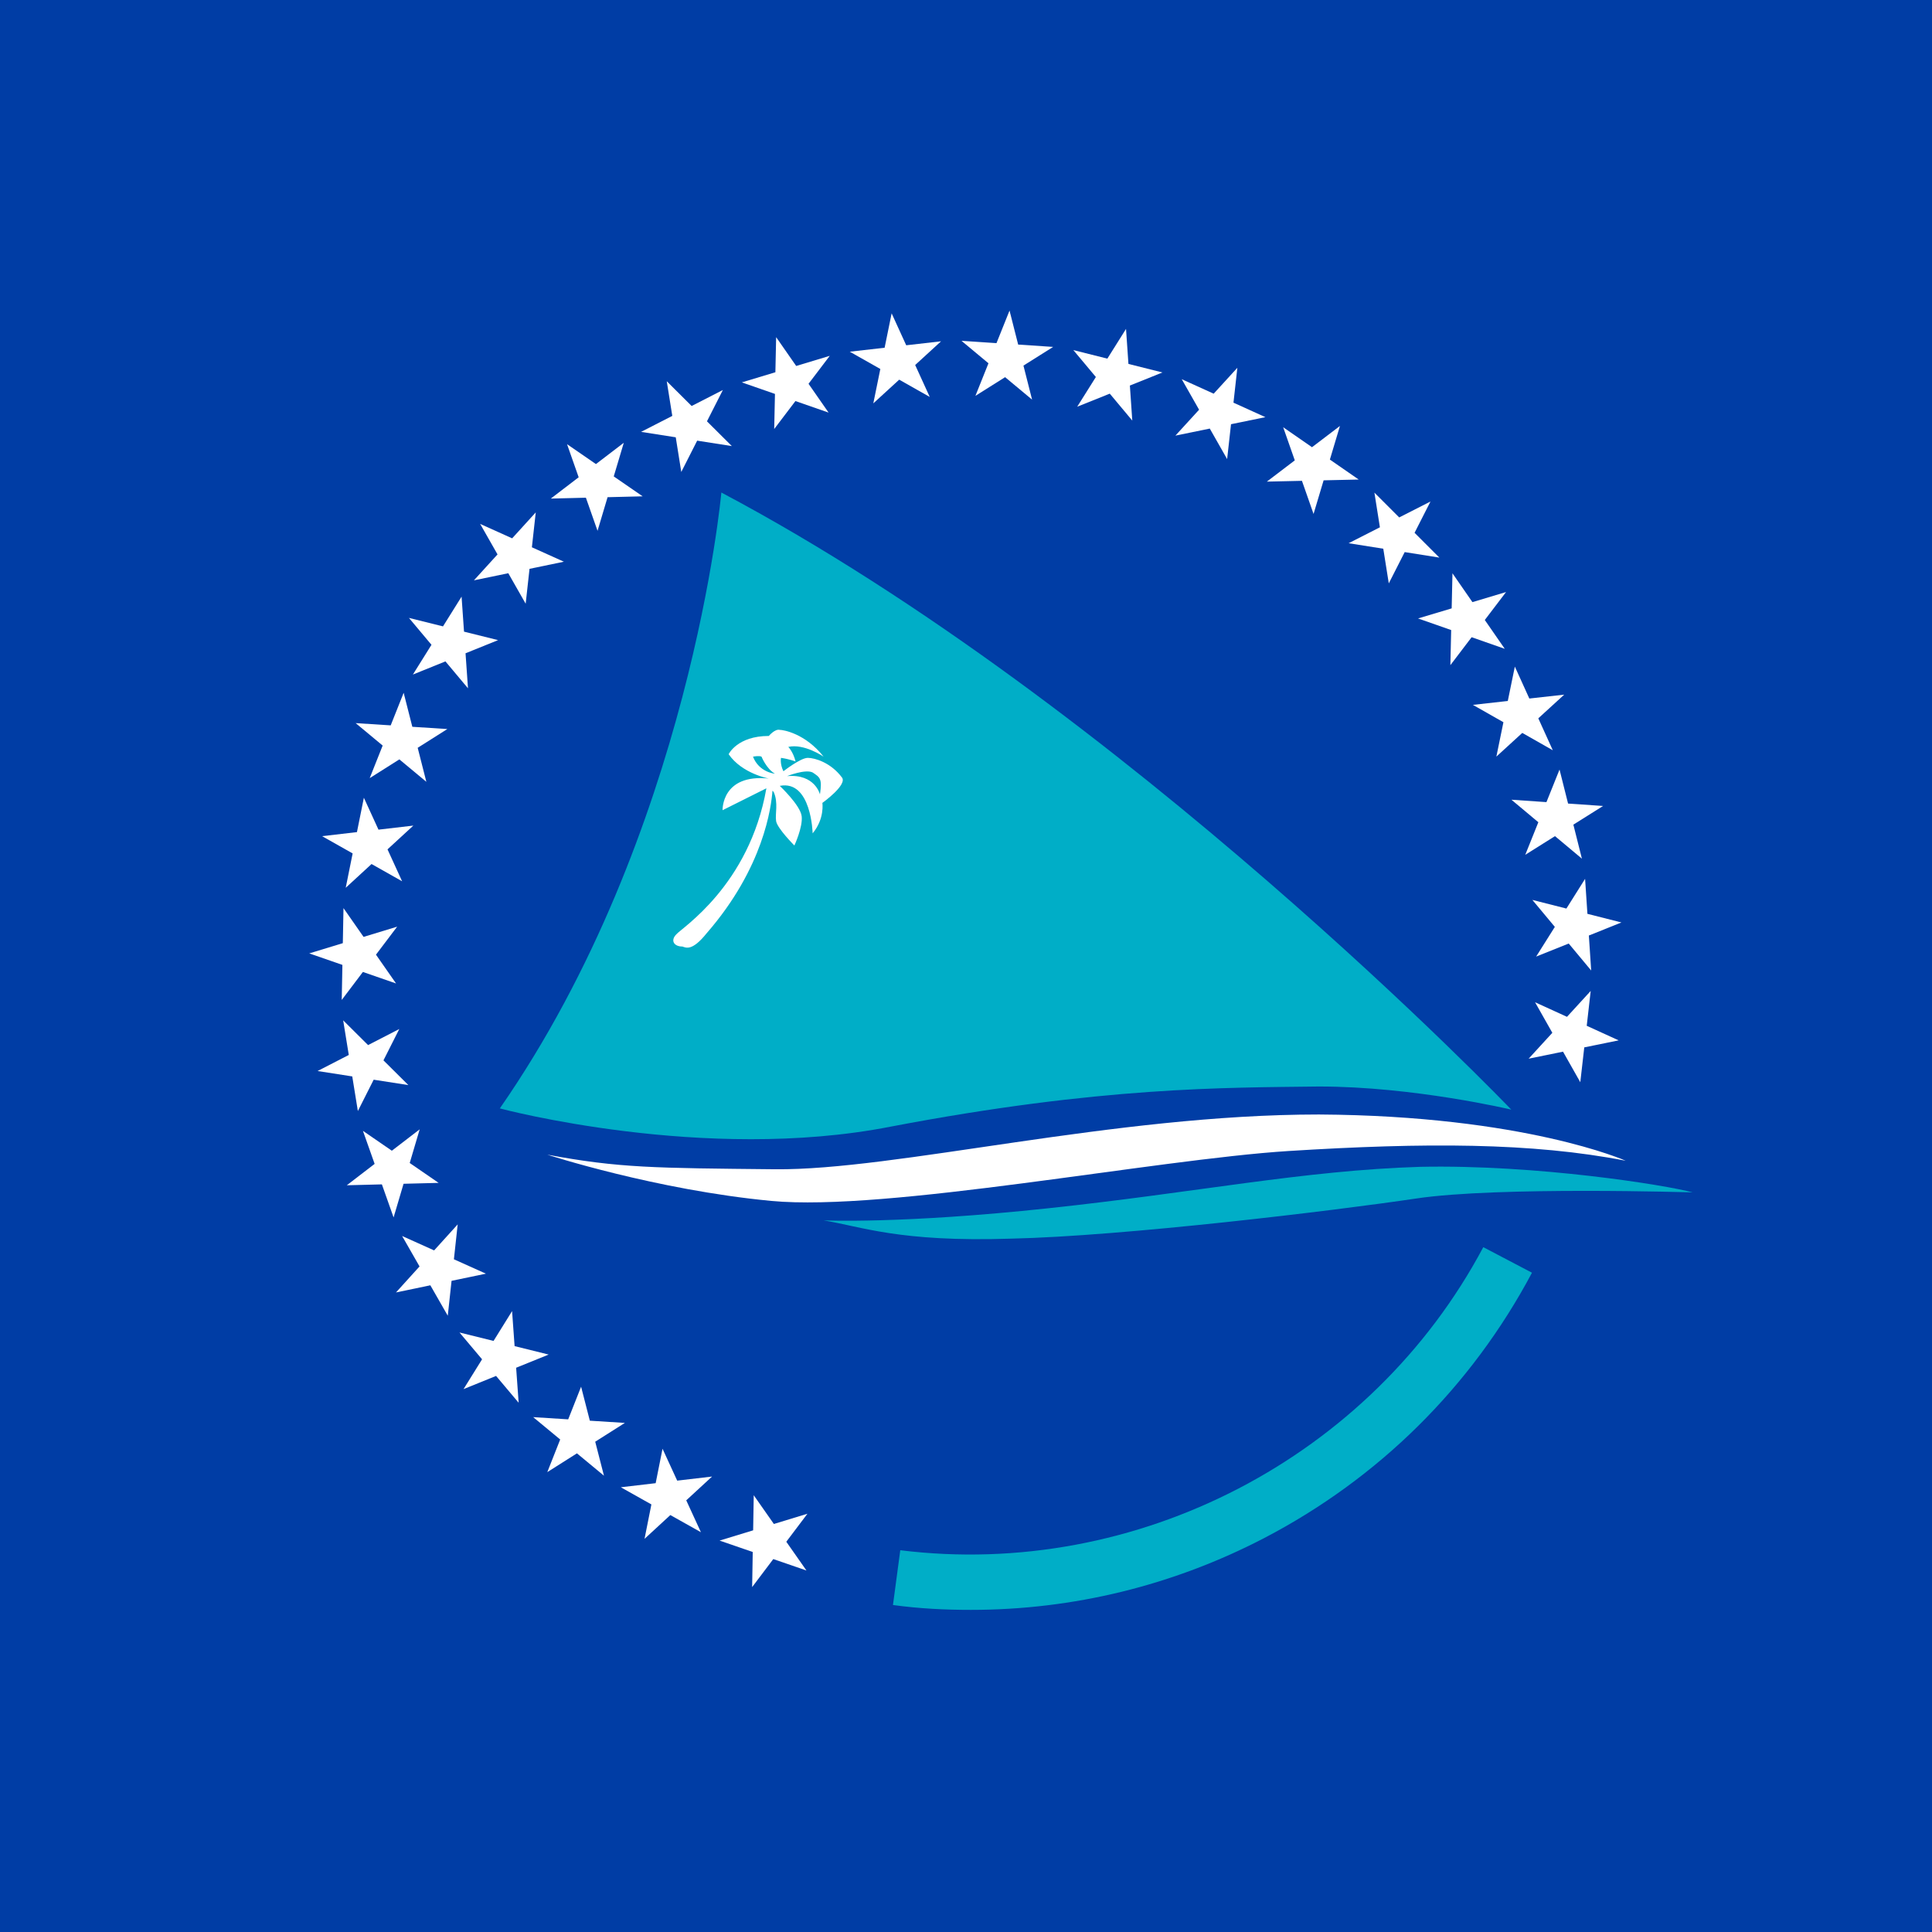 <?xml version="1.0"?>
<svg xmlns="http://www.w3.org/2000/svg" xmlns:xlink="http://www.w3.org/1999/xlink" version="1.1" width="360" height="360" viewBox="0 0 360 360">
<!-- Generated by Kreative Vexillo v1.0 -->
<style>
.blue{fill:rgb(0,61,165);}
.turquoise{fill:rgb(0,174,199);}
.white{fill:rgb(255,255,255);}
</style>
<defs>
<path id="palm" d="M 0.542 0.16 C 0.542 0.16 0.459 0.123 0.29 0.122 C 0.121 0.122 -0.058 0.168 -0.157 0.167 C -0.256 0.166 -0.285 0.166 -0.344 0.155 C -0.344 0.155 -0.255 0.184 -0.16 0.193 C -0.065 0.202 0.155 0.159 0.265 0.152 C 0.377 0.145 0.465 0.145 0.542 0.16 M -0.12 -0.141 C -0.12 -0.141 -0.124 -0.158 -0.147 -0.156 C -0.147 -0.156 -0.132 -0.162 -0.126 -0.159 C -0.12 -0.155 -0.118 -0.154 -0.12 -0.141 M -0.175 -0.172 C -0.175 -0.172 -0.17 -0.173 -0.168 -0.172 C -0.168 -0.172 -0.164 -0.162 -0.157 -0.158 C -0.157 -0.158 -0.17 -0.159 -0.175 -0.172 M -0.102 -0.155 C -0.111 -0.167 -0.124 -0.171 -0.13 -0.171 C -0.136 -0.171 -0.15 -0.16 -0.15 -0.16 C -0.153 -0.166 -0.152 -0.171 -0.152 -0.171 C -0.145 -0.17 -0.14 -0.168 -0.14 -0.168 C -0.142 -0.176 -0.146 -0.18 -0.146 -0.18 C -0.133 -0.183 -0.117 -0.172 -0.117 -0.172 C -0.132 -0.191 -0.15 -0.194 -0.153 -0.194 C -0.157 -0.195 -0.162 -0.189 -0.162 -0.189 C -0.188 -0.189 -0.195 -0.174 -0.195 -0.174 C -0.184 -0.158 -0.162 -0.154 -0.162 -0.154 C -0.201 -0.158 -0.2 -0.128 -0.2 -0.128 L -0.164 -0.146 C -0.178 -0.066 -0.234 -0.031 -0.238 -0.026 C -0.243 -0.021 -0.24 -0.016 -0.233 -0.016 C -0.23 -0.015 -0.225 -0.012 -0.213 -0.027 C -0.166 -0.081 -0.16 -0.131 -0.159 -0.144 L -0.158 -0.143 C -0.154 -0.134 -0.157 -0.125 -0.156 -0.119 C -0.155 -0.113 -0.141 -0.099 -0.141 -0.099 S -0.134 -0.114 -0.135 -0.123 C -0.136 -0.132 -0.153 -0.148 -0.153 -0.148 C -0.127 -0.153 -0.126 -0.109 -0.126 -0.109 C -0.116 -0.121 -0.118 -0.134 -0.118 -0.134 S -0.097 -0.149 -0.102 -0.155"/>
<path id="sail" d="M 0.004 0.529 C -0.017 0.529 -0.038 0.528 -0.06 0.525 L -0.054 0.48 C 0.14 0.504 0.333 0.404 0.425 0.231 L 0.465 0.252 C 0.415 0.346 0.339 0.421 0.245 0.47 C 0.17 0.509 0.088 0.529 0.004 0.529 Z M -0.117 0.209 C -0.086 0.214 -0.055 0.227 0.037 0.224 C 0.129 0.222 0.303 0.201 0.37 0.191 C 0.437 0.181 0.597 0.186 0.597 0.186 C 0.575 0.18 0.469 0.163 0.373 0.165 C 0.277 0.168 0.19 0.186 0.068 0.199 C -0.053 0.212 -0.117 0.209 -0.117 0.209 M -0.383 0.117 C -0.226 -0.109 -0.201 -0.389 -0.201 -0.389 C 0.131 -0.213 0.448 0.118 0.448 0.118 S 0.368 0.099 0.29 0.099 C 0.213 0.1 0.111 0.099 -0.062 0.132 C -0.215 0.162 -0.383 0.117 -0.383 0.117"/>
<path id="star" d="M 0.0 -1.0 L 0.225 -0.309 L 0.951 -0.309 L 0.363 0.118 L 0.588 0.809 L 0.0 0.382 L -0.588 0.809 L -0.363 0.118 L -0.951 -0.309 L -0.225 -0.309 Z"/>
</defs>
<g>
<rect x="0" y="0" width="360" height="360" class="blue"/>
<use xlink:href="#sail" transform="translate(180 180) scale(226.8 226.8) rotate(0)" class="turquoise"/>
<use xlink:href="#palm" transform="translate(180 180) scale(226.8 226.8) rotate(0)" class="white"/>
<g>
<use xlink:href="#star" transform="translate(143.081 287.222) scale(9 9) rotate(199)" class="white"/>
<use xlink:href="#star" transform="translate(124.504 278.893) scale(9 9) rotate(209.3)" class="white"/>
<use xlink:href="#star" transform="translate(107.716 267.376) scale(9 9) rotate(219.6)" class="white"/>
<use xlink:href="#star" transform="translate(93.258 253.044) scale(9 9) rotate(229.9)" class="white"/>
<use xlink:href="#star" transform="translate(81.595 236.357) scale(9 9) rotate(240.2)" class="white"/>
<use xlink:href="#star" transform="translate(73.105 217.854) scale(9 9) rotate(250.5)" class="white"/>
<use xlink:href="#star" transform="translate(68.059 198.131) scale(9 9) rotate(260.8)" class="white"/>
<use xlink:href="#star" transform="translate(66.621 177.823) scale(9 9) rotate(271.1)" class="white"/>
<use xlink:href="#star" transform="translate(68.837 157.586) scale(9 9) rotate(281.4)" class="white"/>
<use xlink:href="#star" transform="translate(74.636 138.071) scale(9 9) rotate(291.7)" class="white"/>
<use xlink:href="#star" transform="translate(83.831 119.907) scale(9 9) rotate(302)" class="white"/>
<use xlink:href="#star" transform="translate(96.126 103.68) scale(9 9) rotate(312.3)" class="white"/>
<use xlink:href="#star" transform="translate(111.124 89.913) scale(9 9) rotate(322.6)" class="white"/>
<use xlink:href="#star" transform="translate(128.341 79.05) scale(9 9) rotate(332.9)" class="white"/>
<use xlink:href="#star" transform="translate(147.224 71.44) scale(9 9) rotate(343.2)" class="white"/>
<use xlink:href="#star" transform="translate(167.163 67.329) scale(9 9) rotate(353.5)" class="white"/>
<use xlink:href="#star" transform="translate(187.516 66.849) scale(9 9) rotate(363.8)" class="white"/>
<use xlink:href="#star" transform="translate(207.626 70.016) scale(9 9) rotate(374.1)" class="white"/>
<use xlink:href="#star" transform="translate(226.846 76.728) scale(9 9) rotate(384.4)" class="white"/>
<use xlink:href="#star" transform="translate(244.556 86.769) scale(9 9) rotate(394.7)" class="white"/>
<use xlink:href="#star" transform="translate(260.186 99.814) scale(9 9) rotate(405)" class="white"/>
<use xlink:href="#star" transform="translate(273.231 115.444) scale(9 9) rotate(415.3)" class="white"/>
<use xlink:href="#star" transform="translate(283.272 133.154) scale(9 9) rotate(425.6)" class="white"/>
<use xlink:href="#star" transform="translate(289.983 152.374) scale(9 9) rotate(435.9)" class="white"/>
<use xlink:href="#star" transform="translate(293.151 172.484) scale(9 9) rotate(446.2)" class="white"/>
<use xlink:href="#star" transform="translate(292.671 192.837) scale(9 9) rotate(456.5)" class="white"/>
</g>
</g>
</svg>
